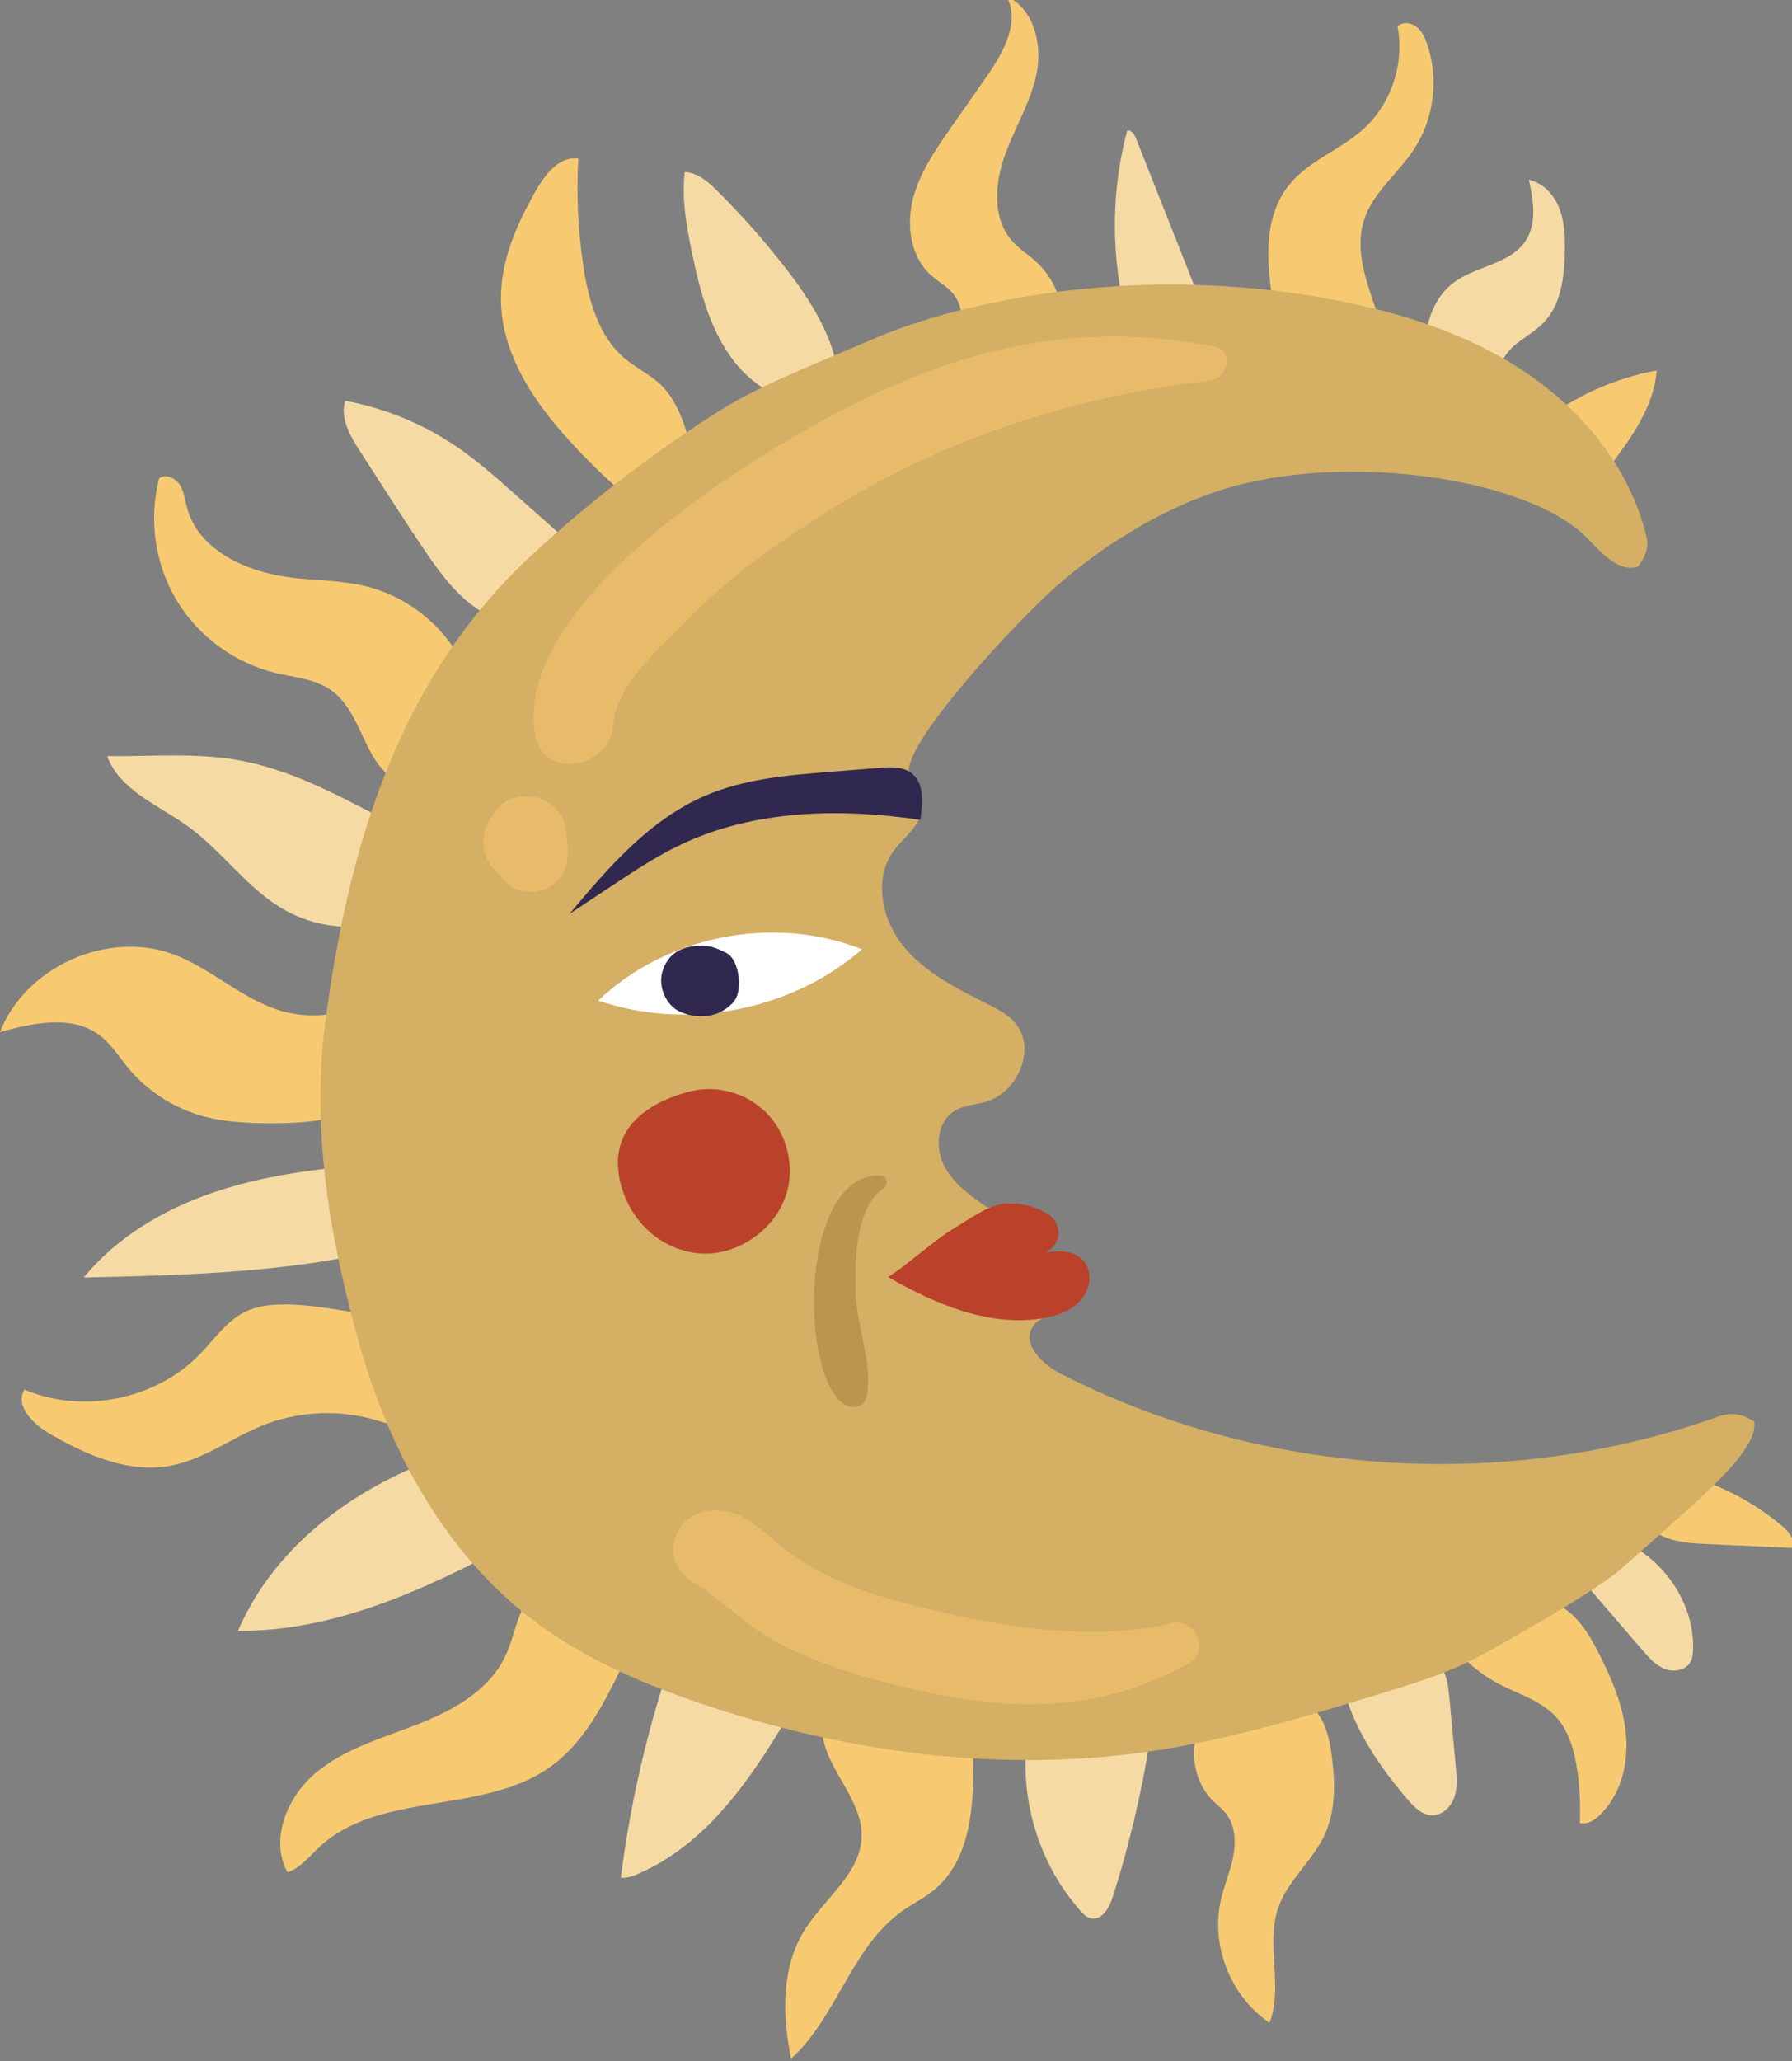 <?xml version="1.0" encoding="UTF-8" standalone="no"?>
<svg
   xmlns:dc="http://purl.org/dc/elements/1.1/"
   xmlns:cc="http://creativecommons.org/ns#"
   xmlns:rdf="http://www.w3.org/1999/02/22-rdf-syntax-ns#"
   xmlns:svg="http://www.w3.org/2000/svg"
   xmlns="http://www.w3.org/2000/svg"
   width="35.786mm"
   height="41.141mm"
   viewBox="0 0 35.786 41.141"
   version="1.1"
   id="svg5401">
  <rect x="0" y="0" width="35.786" height="41.141" fill="#808080" stroke="none"/>
  <defs
     id="defs5395" />
  <g
     id="layer1">
    <g
       id="g5351"
       transform="matrix(0.353,0,0,-0.353,0,117.228)">
      <path
         id="path22"
         style="fill:#f7ca72;fill-opacity:1;fill-rule:nonzero;stroke:none;stroke-width:0.1"
         d="m 89.935,305.124 c -0.24,0.106 -0.362,0.369 -0.464,0.611 -0.442,1.053 -0.884,2.105 -1.327,3.157 1.683,1.113 3.59,1.884 5.574,2.252 -0.143,-2.036 -1.42,-3.791 -2.647,-5.421 -0.279,-0.371 -0.711,-0.787 -1.136,-0.599" />
      <path
         id="path24"
         style="fill:#f5dba3;fill-opacity:1;fill-rule:nonzero;stroke:none;stroke-width:0.1"
         d="m 86.491,321.923 c 0.255,-1.153 0.464,-2.45 -0.179,-3.44 -0.883,-1.359 -2.864,-1.423 -4.139,-2.424 -1.52,-1.193 -1.703,-3.396 -1.669,-5.328 1.886,-0.177 3.721,-0.868 5.255,-1.978 0.085,0.689 -0.672,1.179 -0.882,1.841 -0.219,0.69 0.205,1.431 0.744,1.914 0.54,0.483 1.205,0.818 1.708,1.34 0.986,1.026 1.168,2.568 1.197,3.991 0.016,0.828 -0.005,1.677 -0.302,2.449 -0.297,0.773 -0.922,1.466 -1.733,1.635" />
      <path
         id="path26"
         style="fill:#f7ca72;fill-opacity:1;fill-rule:nonzero;stroke:none;stroke-width:0.1"
         d="m 79.956,323.594 c -0.889,-1.326 -2.255,-2.363 -2.766,-3.875 -0.741,-2.193 0.55,-4.484 1.156,-6.718 0.081,-0.299 0.148,-0.627 0.028,-0.913 -0.134,-0.318 -0.465,-0.503 -0.788,-0.624 -1.311,-0.494 -2.767,-0.318 -4.156,-0.135 -0.199,0.026 -0.409,0.057 -0.567,0.182 -0.208,0.164 -0.272,0.447 -0.322,0.708 -0.117,0.611 -0.235,1.222 -0.352,1.832 -0.499,2.588 -0.909,5.561 0.755,7.604 1.098,1.348 2.864,1.955 4.16,3.114 1.598,1.432 2.367,3.73 1.953,5.835 0.285,0.265 0.766,0.21 1.074,-0.028 0.309,-0.238 0.479,-0.611 0.606,-0.979 0.681,-1.977 0.383,-4.267 -0.781,-6.003" />
      <path
         id="path28"
         style="fill:#f5dba3;fill-opacity:1;fill-rule:nonzero;stroke:none;stroke-width:0.1"
         d="m 66.809,313.406 c -0.966,-0.233 -2.157,-0.398 -2.799,0.36 -0.265,0.314 -0.373,0.729 -0.461,1.13 -0.705,3.22 -0.632,6.608 0.213,9.795 0.223,0.083 0.406,-0.185 0.494,-0.405 1.157,-2.921 2.314,-5.842 3.471,-8.763 0.229,-0.577 0.463,-1.185 0.389,-1.802 -0.436,-0.105 -0.872,-0.21 -1.307,-0.315" />
      <path
         id="path30"
         style="fill:#f7ca72;fill-opacity:1;fill-rule:nonzero;stroke:none;stroke-width:0.1"
         d="m 53.814,324.896 c -0.887,-1.269 -1.792,-2.574 -2.171,-4.075 -0.379,-1.501 -0.125,-3.263 1.028,-4.296 0.41,-0.367 0.916,-0.631 1.261,-1.058 0.512,-0.635 0.582,-1.534 0.403,-2.33 -0.077,-0.343 -0.197,-0.686 -0.161,-1.035 0.116,-1.133 1.701,-1.46 2.752,-1.022 1.051,0.438 1.914,1.313 3.027,1.553 0.464,1.631 -0.069,3.503 -1.321,4.646 -0.443,0.405 -0.966,0.722 -1.365,1.17 -1.122,1.256 -1.004,3.203 -0.444,4.792 0.56,1.589 1.49,3.053 1.821,4.706 0.331,1.652 -0.165,3.668 -1.705,4.353 0.797,-1.443 -0.179,-3.19 -1.124,-4.541 -0.667,-0.954 -1.335,-1.908 -2.002,-2.863" />
      <path
         id="path32"
         style="fill:#f5dba3;fill-opacity:1;fill-rule:nonzero;stroke:none;stroke-width:0.1"
         d="m 47.423,309.406 c 0.3,2.708 -1.236,5.264 -2.901,7.422 -1.207,1.563 -2.515,3.047 -3.914,4.44 -0.525,0.523 -1.132,1.065 -1.872,1.096 -0.174,-1.531 0.1,-3.076 0.415,-4.584 0.454,-2.179 1.032,-4.41 2.407,-6.16 1.375,-1.749 3.747,-2.897 5.864,-2.214" />
      <path
         id="path34"
         style="fill:#f7ca72;fill-opacity:1;fill-rule:nonzero;stroke:none;stroke-width:0.1"
         d="m 32.716,323.126 c -1.043,0.155 -1.853,-0.86 -2.376,-1.775 -1.058,-1.851 -1.969,-3.871 -2.001,-6.002 -0.058,-3.875 2.731,-7.156 5.507,-9.86 0.7,-0.682 1.424,-1.363 2.299,-1.798 0.875,-0.435 1.936,-0.594 2.831,-0.201 0.689,0.842 0.442,2.081 0.159,3.132 -0.367,1.364 -0.778,2.803 -1.811,3.765 -0.584,0.543 -1.323,0.89 -1.938,1.398 -1.517,1.252 -2.089,3.305 -2.384,5.25 -0.305,2.013 -0.402,4.058 -0.287,6.091" />
      <path
         id="path36"
         style="fill:#f5dba3;fill-opacity:1;fill-rule:nonzero;stroke:none;stroke-width:0.1"
         d="m 28.682,296.955 c 1.669,-0.32 3.497,0.535 4.321,2.021 0.268,0.484 0.427,1.113 0.118,1.574 -0.088,0.132 -0.208,0.239 -0.327,0.344 -1.209,1.073 -2.418,2.146 -3.627,3.22 -1.096,0.973 -2.196,1.949 -3.412,2.768 -1.872,1.262 -4.007,2.135 -6.227,2.545 -0.299,-0.975 0.277,-1.981 0.83,-2.838 0.415,-0.645 0.83,-1.29 1.246,-1.934 0.845,-1.312 1.691,-2.624 2.572,-3.911 1.139,-1.663 2.526,-3.408 4.505,-3.789" />
      <path
         id="path38"
         style="fill:#f7ca72;fill-opacity:1;fill-rule:nonzero;stroke:none;stroke-width:0.1"
         d="m 26.135,291.93 c 0.111,0.377 0.279,0.739 0.331,1.129 0.089,0.676 -0.184,1.349 -0.524,1.94 -1.12,1.948 -3.061,3.406 -5.243,3.94 -1.363,0.335 -2.783,0.32 -4.176,0.483 -2.515,0.294 -5.289,1.517 -5.945,3.963 -0.118,0.44 -0.165,0.911 -0.41,1.294 -0.246,0.382 -0.793,0.629 -1.163,0.365 -0.605,-2.306 -0.243,-4.85 0.984,-6.895 1.226,-2.045 3.299,-3.564 5.618,-4.115 1.043,-0.249 2.169,-0.326 3.058,-0.925 1.231,-0.83 1.659,-2.404 2.384,-3.699 0.725,-1.296 2.312,-2.47 3.599,-1.73 1.348,0.774 1.048,2.759 1.487,4.25" />
      <path
         id="path40"
         style="fill:#f5dba3;fill-opacity:1;fill-rule:nonzero;stroke:none;stroke-width:0.1"
         d="m 22.953,282.35 c 0.148,0.873 0.275,1.846 -0.224,2.578 -0.319,0.467 -0.841,0.748 -1.341,1.011 -2.543,1.335 -5.139,2.688 -7.969,3.178 -2.421,0.42 -4.9,0.188 -7.357,0.219 0.703,-1.933 2.9,-2.77 4.57,-3.972 1.966,-1.418 3.374,-3.557 5.491,-4.74 1.189,-0.664 2.564,-0.99 3.924,-0.93 0.87,0.038 1.808,0.277 2.334,0.97 0.363,0.478 0.473,1.095 0.572,1.686" />
      <path
         id="path42"
         style="fill:#f7ca72;fill-opacity:1;fill-rule:nonzero;stroke:none;stroke-width:0.1"
         d="m 14.979,268.578 c 1.629,-0.022 3.288,0.058 4.826,0.597 1.538,0.538 2.957,1.592 3.621,3.08 0.664,1.488 0.418,3.423 -0.816,4.488 -1.675,-1.775 -4.376,-2.502 -6.716,-1.81 -2.201,0.651 -3.929,2.39 -6.079,3.191 C 6.092,279.511 1.445,277.431 0,273.73 c 1.886,0.524 4.093,0.993 5.65,-0.192 0.632,-0.481 1.059,-1.176 1.564,-1.791 1.112,-1.354 2.658,-2.347 4.352,-2.796 1.109,-0.293 2.265,-0.358 3.412,-0.373" />
      <path
         id="path44"
         style="fill:#f5dba3;fill-opacity:1;fill-rule:nonzero;stroke:none;stroke-width:0.1"
         d="m 23.179,264.023 c -0.077,1.103 -0.516,2.179 -1.233,3.02 0.032,-0.55 -0.69,-0.772 -1.239,-0.817 -2.938,-0.24 -5.888,-0.625 -8.677,-1.58 -2.789,-0.954 -5.427,-2.514 -7.295,-4.794 5.257,0.118 10.548,0.24 15.696,1.307 0.945,0.195 1.988,0.496 2.47,1.332 0.264,0.456 0.313,1.007 0.277,1.532" />
      <path
         id="path46"
         style="fill:#f7ca72;fill-opacity:1;fill-rule:nonzero;stroke:none;stroke-width:0.1"
         d="m 9.667,249.212 c 1.86,0.352 3.427,1.568 5.184,2.272 1.881,0.753 3.999,0.903 5.968,0.422 1.018,-0.249 2.003,-0.662 3.046,-0.767 1.042,-0.105 2.213,0.174 2.815,1.032 0.456,0.651 0.5,1.504 0.411,2.292 -0.141,1.243 -0.577,2.451 -1.262,3.498 -3.126,-1.147 -6.558,0.417 -9.887,0.364 -0.704,-0.011 -1.421,-0.1 -2.056,-0.406 -1.06,-0.511 -1.747,-1.546 -2.566,-2.392 -2.498,-2.582 -6.631,-3.42 -9.937,-2.015 -0.547,-0.896 0.463,-1.926 1.369,-2.458 2.104,-1.235 4.519,-2.297 6.916,-1.842" />
      <path
         id="path48"
         style="fill:#f5dba3;fill-opacity:1;fill-rule:nonzero;stroke:none;stroke-width:0.1"
         d="m 28.957,250.572 c -0.442,0.128 -0.915,0.032 -1.363,-0.075 -5.949,-1.414 -11.718,-5.009 -14.133,-10.627 5.45,-0.041 10.604,2.343 15.412,4.908 0.463,0.247 0.945,0.513 1.235,0.951 0.386,0.582 0.353,1.335 0.302,2.031 -0.083,1.124 -0.371,2.498 -1.454,2.812" />
      <path
         id="path50"
         style="fill:#f7ca72;fill-opacity:1;fill-rule:nonzero;stroke:none;stroke-width:0.1"
         d="m 33.162,245.458 c -1.546,-1.338 -3.037,-2.85 -3.777,-4.756 -0.295,-0.761 -0.465,-1.57 -0.82,-2.305 -0.926,-1.916 -2.95,-3.031 -4.932,-3.807 -1.981,-0.776 -4.097,-1.367 -5.737,-2.722 -1.64,-1.355 -2.654,-3.786 -1.632,-5.651 0.735,0.247 1.238,0.904 1.805,1.432 3.401,3.171 9.213,1.82 13.016,4.497 1.958,1.378 3.085,3.621 4.135,5.772 0.558,1.142 1.129,2.338 1.113,3.609 -0.023,1.815 -1.402,3.525 -3.171,3.931" />
      <path
         id="path52"
         style="fill:#f5dba3;fill-opacity:1;fill-rule:nonzero;stroke:none;stroke-width:0.1"
         d="m 35.122,225.909 c 0.336,-0.032 0.667,0.089 0.978,0.224 4.157,1.792 6.747,5.91 9.019,9.825 0.293,0.506 0.595,1.044 0.585,1.628 -0.011,0.682 -0.46,1.3 -1.03,1.676 -0.569,0.376 -1.247,0.547 -1.917,0.679 -1.089,0.214 -2.195,0.339 -3.304,0.375 -0.234,0.008 -0.489,0.005 -0.675,-0.136 -0.157,-0.12 -0.233,-0.315 -0.301,-0.5 -1.634,-4.444 -2.763,-9.074 -3.356,-13.771" />
      <path
         id="path54"
         style="fill:#f7ca72;fill-opacity:1;fill-rule:nonzero;stroke:none;stroke-width:0.1"
         d="m 54.523,235.273 c -0.306,0.411 -0.764,0.679 -1.22,0.915 -1.162,0.603 -2.444,1.087 -3.749,0.982 -1.305,-0.105 -2.623,-0.934 -2.949,-2.202 -0.593,-2.306 2.147,-4.273 2.142,-6.655 -0.004,-2.131 -2.111,-3.561 -3.237,-5.371 -1.317,-2.118 -1.265,-4.82 -0.754,-7.261 2.599,2.364 3.426,6.339 6.3,8.359 0.568,0.4 1.201,0.708 1.742,1.144 2.214,1.781 2.321,5.053 2.241,7.893 -0.021,0.764 -0.061,1.583 -0.518,2.196" />
      <path
         id="path56"
         style="fill:#f5dba3;fill-opacity:1;fill-rule:nonzero;stroke:none;stroke-width:0.1"
         d="m 65.15,234.341 c 0.03,0.208 0.056,0.437 -0.059,0.614 -0.103,0.158 -0.294,0.232 -0.474,0.29 -2.068,0.67 -4.395,0.504 -6.347,-0.454 -0.799,-3.756 0.288,-7.865 2.84,-10.735 0.17,-0.191 0.361,-0.386 0.61,-0.441 0.613,-0.136 1.032,0.594 1.223,1.192 0.993,3.111 1.732,6.303 2.207,9.534" />
      <path
         id="path58"
         style="fill:#f7ca72;fill-opacity:1;fill-rule:nonzero;stroke:none;stroke-width:0.1"
         d="m 75.351,232.717 c -0.084,0.66 -0.202,1.325 -0.479,1.93 -0.945,2.058 -3.895,2.86 -5.752,1.563 -1.857,-1.297 -2.118,-4.343 -0.51,-5.939 0.249,-0.247 0.533,-0.461 0.749,-0.738 0.523,-0.67 0.568,-1.604 0.404,-2.437 -0.164,-0.834 -0.51,-1.622 -0.698,-2.451 -0.584,-2.579 0.561,-5.461 2.756,-6.937 0.788,2.046 -0.227,4.438 0.491,6.51 0.534,1.541 1.934,2.631 2.621,4.111 0.627,1.351 0.606,2.91 0.418,4.388" />
      <path
         id="path60"
         style="fill:#f5dba3;fill-opacity:1;fill-rule:nonzero;stroke:none;stroke-width:0.1"
         d="m 77.512,238.519 c -0.561,-0.122 -1.191,-0.298 -1.453,-0.809 -0.207,-0.401 -0.115,-0.886 0.01,-1.32 0.646,-2.259 2.016,-4.243 3.539,-6.031 0.38,-0.446 0.846,-0.919 1.432,-0.916 0.575,0.002 1.057,0.491 1.239,1.037 0.182,0.546 0.131,1.139 0.077,1.711 -0.121,1.302 -0.242,2.604 -0.363,3.906 -0.053,0.571 -0.115,1.166 -0.421,1.65 -0.395,0.622 -1.141,0.95 -1.873,1.018 -0.733,0.068 -1.466,-0.088 -2.185,-0.246" />
      <path
         id="path62"
         style="fill:#f7ca72;fill-opacity:1;fill-rule:nonzero;stroke:none;stroke-width:0.1"
         d="m 89.237,231.924 c 0.134,-0.965 0.18,-1.942 0.135,-2.914 0.399,-0.117 0.81,0.139 1.112,0.425 1.185,1.123 1.637,2.862 1.508,4.49 -0.13,1.627 -0.777,3.168 -1.517,4.623 -0.43,0.847 -0.911,1.696 -1.629,2.318 -1.479,1.282 -3.621,1.353 -5.578,1.36 -0.508,0.001 -1.061,-0.013 -1.456,-0.333 -0.789,-0.64 -0.371,-1.928 0.252,-2.731 0.746,-0.961 1.702,-1.758 2.78,-2.319 1.073,-0.557 2.298,-0.909 3.132,-1.783 0.791,-0.829 1.102,-2.001 1.26,-3.136" />
      <path
         id="path64"
         style="fill:#f5dba3;fill-opacity:1;fill-rule:nonzero;stroke:none;stroke-width:0.1"
         d="m 92.916,238.779 c 0.365,-0.424 0.751,-0.863 1.273,-1.064 0.521,-0.2 1.217,-0.068 1.464,0.434 0.091,0.183 0.112,0.393 0.122,0.597 0.159,3.31 -2.659,6.479 -5.965,6.707 -0.404,0.027 -0.856,-0.003 -1.134,-0.296 -0.518,-0.548 -0.022,-1.426 0.469,-1.997 1.257,-1.461 2.514,-2.921 3.771,-4.381" />
      <path
         id="path66"
         style="fill:#f7ca72;fill-opacity:1;fill-rule:nonzero;stroke:none;stroke-width:0.1"
         d="m 92.973,246.261 c -0.351,0.808 0.035,1.86 0.825,2.249 0.727,0.359 1.599,0.17 2.366,-0.09 1.677,-0.568 3.247,-1.447 4.607,-2.579 0.391,-0.325 0.802,-0.803 0.629,-1.281 -1.69,0.077 -3.38,0.153 -5.069,0.229 -1.292,0.058 -2.845,0.286 -3.359,1.472" />
      <path
         id="path68"
         style="fill:#d4af64;fill-opacity:1;fill-rule:nonzero;stroke:none;stroke-width:0.1"
         d="m 97.187,251.98 c -12.021,-4.284 -25.793,-3.387 -37.157,2.42 -1.04,0.532 -2.231,1.649 -1.621,2.646 0.535,0.875 2.03,0.699 2.565,1.574 0.39,0.636 -0.008,1.533 -0.667,1.885 -0.659,0.351 -1.466,0.276 -2.183,0.064 0.028,0.605 0.552,1.149 1.156,1.199 0.307,0.71 -0.236,1.555 -0.947,1.858 -0.712,0.302 -1.697,0.273 -2.464,0.178 -0.948,0.651 -1.933,1.343 -2.458,2.366 -0.525,1.023 -0.405,2.476 0.569,3.088 0.538,0.339 1.211,0.358 1.819,0.54 1.796,0.536 2.849,3.025 1.633,4.45 -0.408,0.478 -0.983,0.776 -1.545,1.058 -1.74,0.876 -3.55,1.77 -4.78,3.28 -1.231,1.51 -1.704,3.831 -0.546,5.397 0.588,0.796 1.583,1.446 1.571,2.436 -0.008,0.67 -0.498,1.229 -0.698,1.869 -0.506,1.619 6.005,8.583 8.247,10.58 2.606,2.321 5.95,4.393 9.268,5.473 7.032,2.289 17.561,0.72 20.854,-2.69 0.803,-0.831 1.749,-1.93 2.859,-1.608 0.381,0.501 0.633,1.057 0.489,1.669 -0.903,3.842 -3.571,7.119 -6.846,9.322 -3.276,2.201 -7.127,3.413 -11.007,4.134 -6.379,1.184 -12.991,1.102 -19.34,-0.238 -2.283,-0.483 -4.538,-1.128 -6.678,-2.059 -2.439,-1.062 -6.169,-2.498 -8.423,-3.912 -3.824,-2.4 -7.562,-5.269 -10.867,-8.344 -7.423,-6.907 -10.283,-16.335 -11.597,-26.389 -0.801,-6.13 0.301,-12.42 2.001,-18.363 1.7,-5.944 4.841,-11.651 9.764,-15.388 2.812,-2.136 6.102,-3.559 9.444,-4.697 8.234,-2.804 17.105,-3.99 25.705,-2.687 4.421,0.67 8.717,1.983 12.993,3.291 1.653,0.506 3.315,1.015 4.863,1.785 1.566,0.779 7.237,4.03 8.538,5.201 3.881,3.493 7.823,6.583 7.539,8.325 -0.66,0.46 -1.294,0.557 -2.053,0.287" />
      <path
         id="path70"
         style="fill:#30284f;fill-opacity:1;fill-rule:nonzero;stroke:none;stroke-width:0.1"
         d="m 32.223,280.418 c 2.196,2.624 4.525,5.322 7.666,6.675 2.234,0.963 4.709,1.167 7.134,1.359 0.919,0.073 1.839,0.146 2.758,0.219 0.6,0.048 1.257,0.08 1.746,-0.271 0.778,-0.559 0.697,-1.721 0.534,-2.666 -4.548,0.665 -9.363,0.576 -13.517,-1.39 -1.376,-0.652 -2.651,-1.495 -3.921,-2.336 -0.8,-0.53 -1.6,-1.06 -2.4,-1.59" />
      <path
         id="path72"
         style="fill:#ba422a;fill-opacity:1;fill-rule:nonzero;stroke:none;stroke-width:0.1"
         d="m 58.621,261.163 c 0.917,0.204 2.029,0.35 2.659,-0.346 0.549,-0.606 0.411,-1.623 -0.126,-2.24 -0.537,-0.617 -1.365,-0.901 -2.172,-1.033 -3.038,-0.497 -6.073,0.805 -8.744,2.335 1.053,0.653 2.519,1.999 3.572,2.652 1.559,0.968 2.232,1.455 3.154,1.504 1.245,0.066 2.038,-0.443 2.264,-0.563 0.485,-0.256 0.752,-0.865 0.613,-1.395 -0.139,-0.53 -0.671,-0.929 -1.22,-0.914" />
      <path
         id="path74"
         style="fill:#ba422a;fill-opacity:1;fill-rule:nonzero;stroke:none;stroke-width:0.1"
         d="m 44.607,265.066 c -0.427,-2.335 -2.846,-4.117 -5.202,-3.834 -2.356,0.283 -4.127,2.243 -4.418,4.598 -0.418,3.376 3.316,4.388 4.232,4.584 1.46,0.312 3.062,-0.173 4.118,-1.23 1.056,-1.058 1.539,-2.649 1.271,-4.118" />
      <path
         id="path76"
         style="fill:#ffffff;fill-opacity:1;fill-rule:nonzero;stroke:none;stroke-width:0.1"
         d="m 48.767,278.409 c -4.008,-3.475 -9.905,-4.62 -14.923,-2.897 3.872,3.694 9.949,4.874 14.923,2.897" />
      <path
         id="path78"
         style="fill:#30284f;fill-opacity:1;fill-rule:nonzero;stroke:none;stroke-width:0.1"
         d="m 41.581,275.542 c -0.102,-0.155 -0.242,-0.279 -0.384,-0.397 -0.733,-0.609 -1.8,-0.657 -2.678,-0.288 -0.849,0.356 -1.317,1.46 -1.032,2.336 0.314,0.96 0.993,1.299 1.769,1.396 0.776,0.097 1.143,-0.04 1.844,-0.388 0.7,-0.348 0.912,-2.007 0.482,-2.659" />
      <path
         id="path80"
         style="fill:#e8bb6b;fill-opacity:1;fill-rule:nonzero;stroke:none;stroke-width:0.1"
         d="m 68.677,312.503 c -9.778,1.889 -17.586,-1.202 -25.829,-6.357 -4.406,-2.755 -13.709,-9.445 -12.566,-15.637 0.485,-2.628 4.254,-1.795 4.414,0.597 0.147,2.215 2.55,4.241 3.998,5.743 2.582,2.68 5.534,4.731 8.695,6.67 6.272,3.847 13.684,6.237 21.025,7.036 1.026,0.112 1.448,1.719 0.264,1.948 v 0" />
      <path
         id="path82"
         style="fill:#bc944d;fill-opacity:1;fill-rule:nonzero;stroke:none;stroke-width:0.1"
         d="m 49.784,265.622 c -4.469,0.101 -4.6,-10.909 -2.131,-12.872 0.445,-0.353 1.225,-0.299 1.368,0.362 0.395,1.816 -0.597,4.069 -0.622,5.976 -0.023,1.725 -0.033,4.704 1.583,5.806 0.316,0.215 0.207,0.72 -0.197,0.728 v 0" />
      <path
         id="path84"
         style="fill:#e8bb6b;fill-opacity:1;fill-rule:nonzero;stroke:none;stroke-width:0.1"
         d="m 28.593,285.174 c 0.122,0.299 -0.128,-0.307 -0.153,-0.388 0.111,0.19 0.222,0.379 0.333,0.569 -0.066,-0.06 -0.132,-0.119 -0.197,-0.179 -0.993,-0.908 -0.694,-2.599 0.419,-3.251 1.151,-0.674 2.691,-0.054 3.04,1.237 0.203,0.748 0.048,1.499 -0.067,2.246 -0.116,0.753 -0.889,1.391 -1.582,1.581 -0.724,0.199 -1.701,0.023 -2.204,-0.582 -0.358,-0.43 -0.593,-0.743 -0.751,-1.287 -0.233,-0.802 0.023,-1.753 0.634,-2.322 0.745,-0.695 1.837,-0.88 2.736,-0.354 0.845,0.495 1.347,1.592 1.038,2.551 -0.004,0.011 -0.007,0.022 -0.011,0.034 0.027,-0.2 0.054,-0.402 0.081,-0.602 -0.002,0.028 0,0.057 0.005,0.086 -0.027,-0.202 -0.054,-0.404 -0.081,-0.606 0.065,0.304 -0.308,-0.617 -0.093,-0.245 -1.38,0.181 -2.76,0.361 -4.139,0.542 0.243,-0.714 0.473,-1.38 0.975,-1.955 0.305,1.153 0.609,2.306 0.914,3.459 -0.05,-0.007 -0.098,-0.014 -0.148,-0.021 0.486,-0.197 0.972,-0.395 1.458,-0.593 -0.037,0.057 -0.076,0.114 -0.116,0.171 -0.062,0.08 -0.125,0.161 -0.187,0.242 -0.274,0.202 -0.325,0.245 -0.156,0.129 -0.636,0.56 -1.445,0.278 -1.748,-0.462 v 0" />
      <path
         id="path86"
         style="fill:#e8bb6b;fill-opacity:1;fill-rule:nonzero;stroke:none;stroke-width:0.1"
         d="m 66.27,240.3 c -4.964,-1.193 -10.975,0.019 -15.778,1.332 -2.514,0.688 -4.771,1.686 -6.741,3.393 -1.066,0.924 -2.071,1.754 -3.541,1.654 -2.094,-0.142 -2.977,-2.841 -1.084,-4 1.78,-1.09 3.153,-2.605 5.026,-3.564 2.298,-1.175 4.836,-1.929 7.339,-2.503 5.738,-1.316 10.562,-1.429 15.739,1.41 1.271,0.697 0.388,2.602 -0.961,2.278 v 0" />
    </g>
  </g>
</svg>
